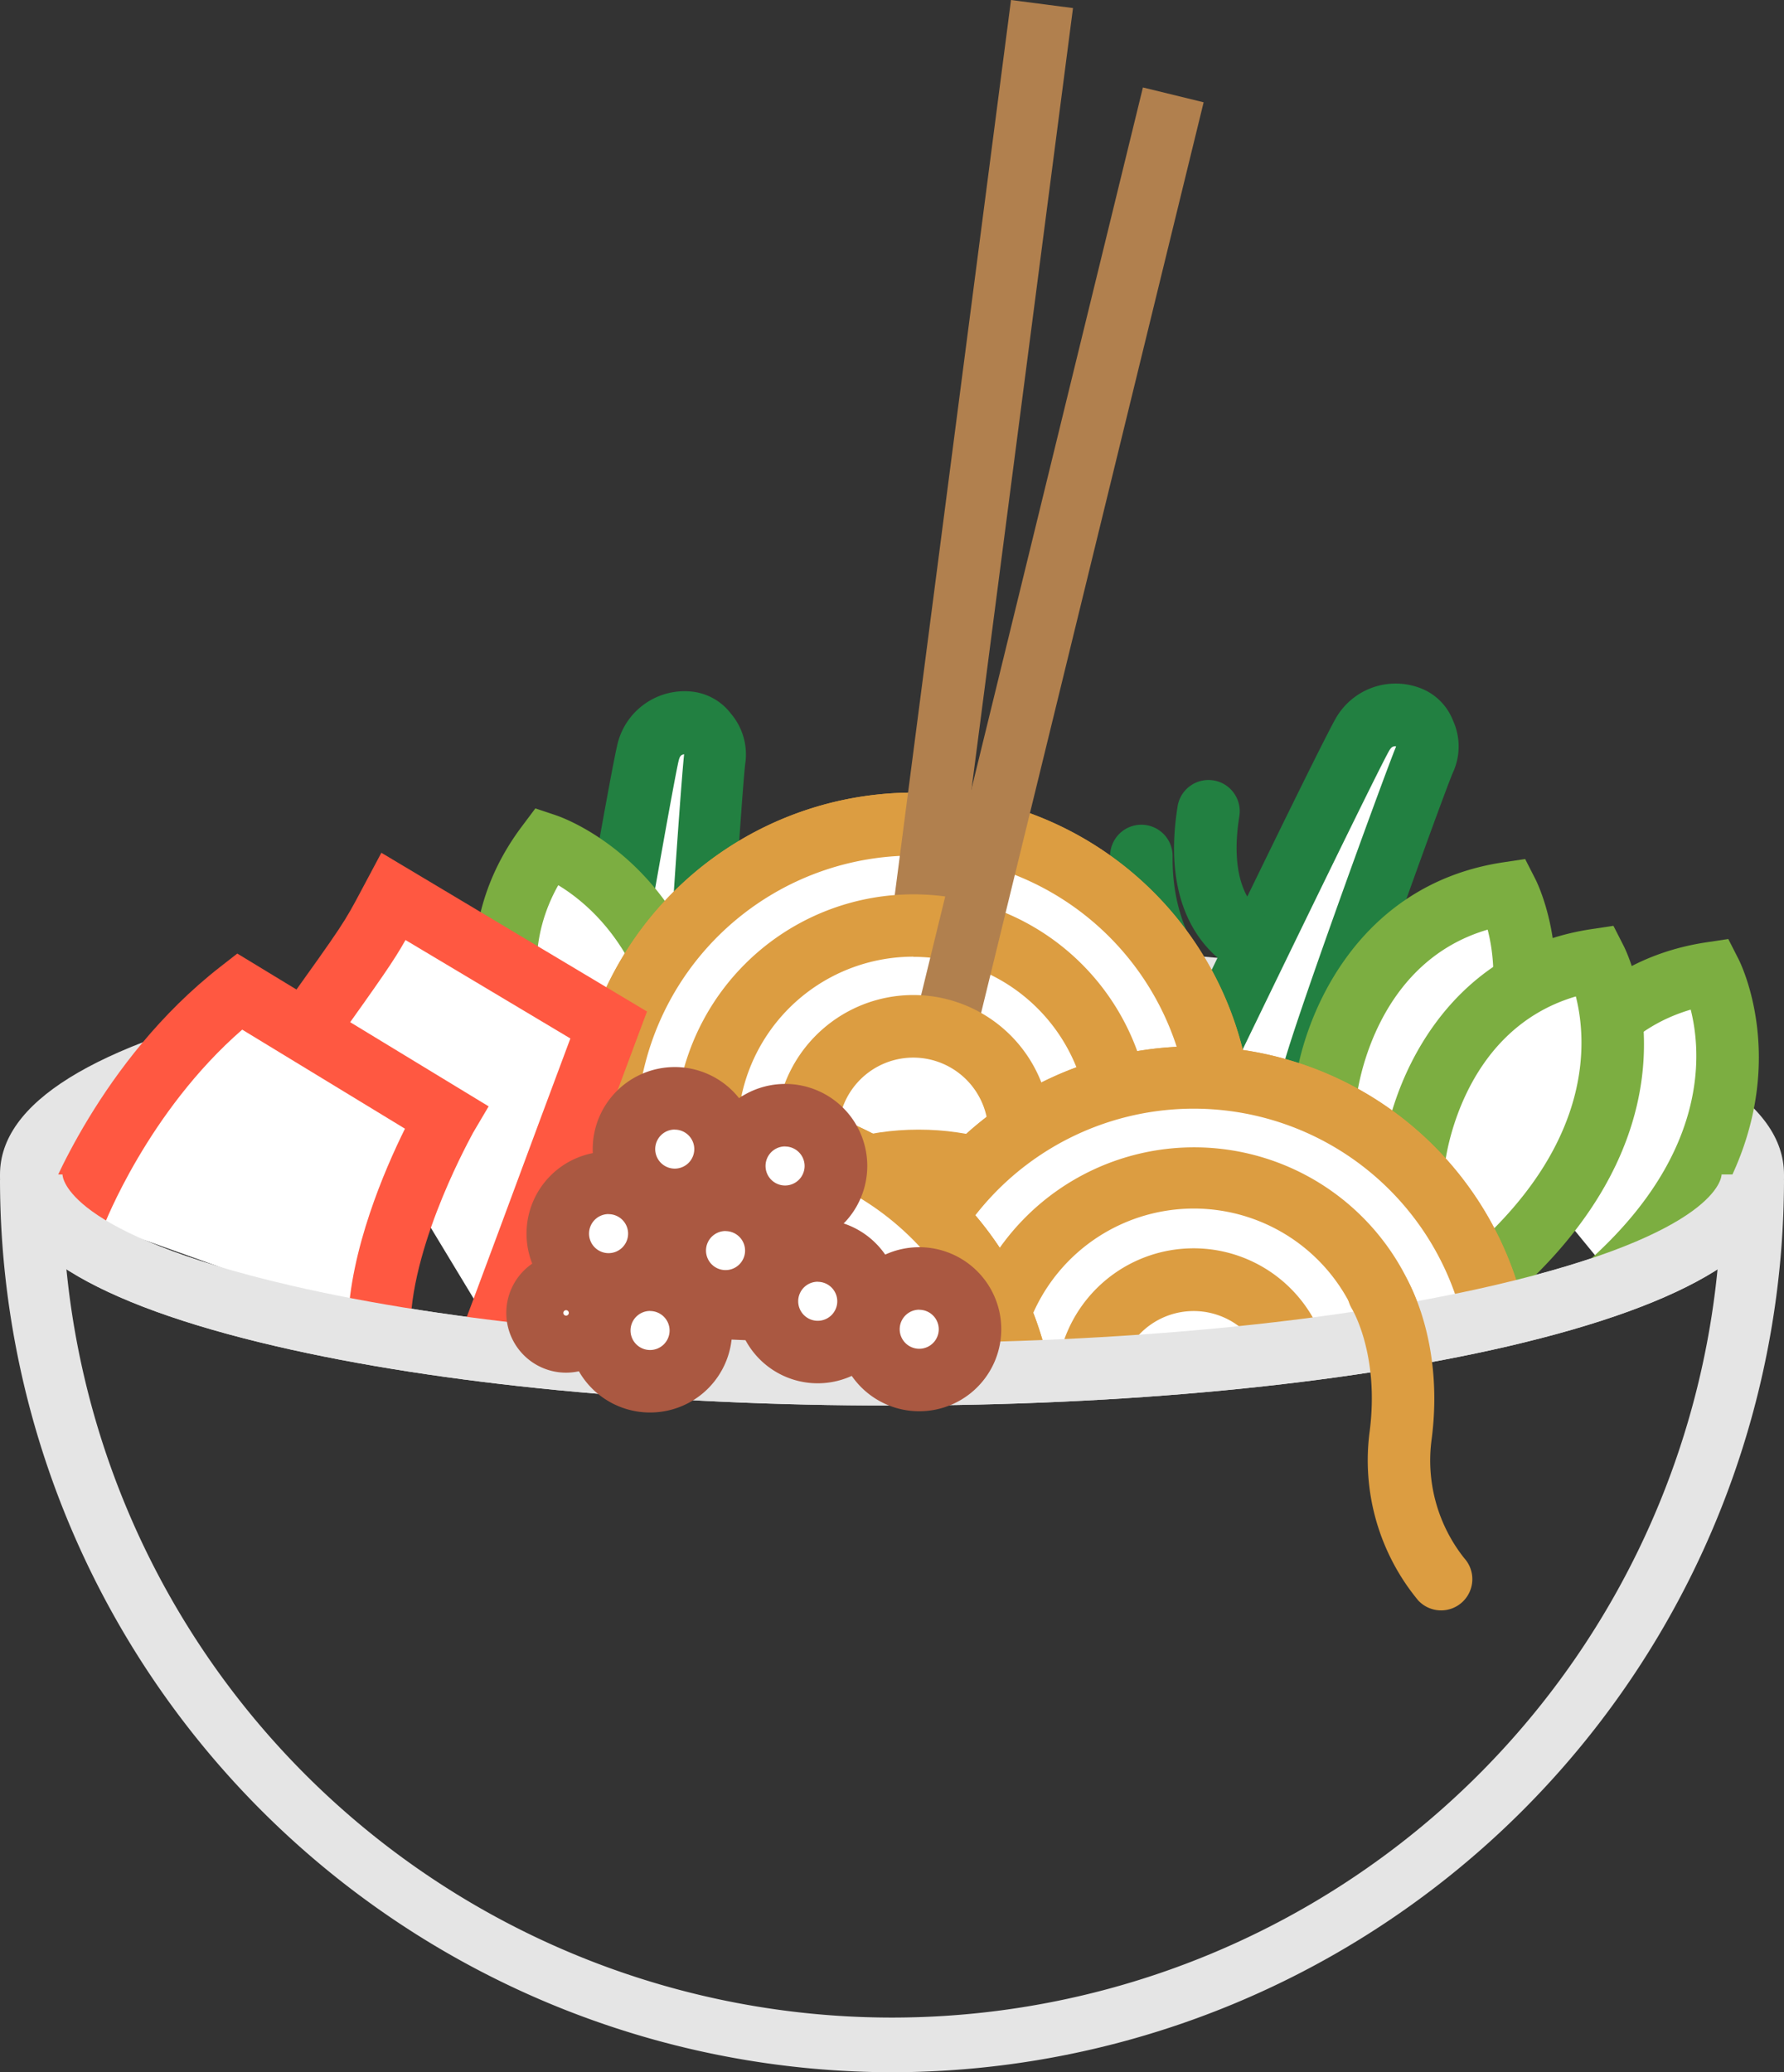 <svg xmlns="http://www.w3.org/2000/svg" viewBox="0 0 228.33 265.26"><rect x="0" y="0" width="228.33" height="265.26" fill="#333333" stroke="none"/><defs><style>.cls-1{fill:#e5e5e5;}.cls-2{fill:#fff;}.cls-3{fill:#7cae41;}.cls-4{fill:#228041;}.cls-5{fill:#dc9d41;}.cls-6{fill:#b1804e;}.cls-7{fill:#aa5841;}.cls-8{fill:#ff5841;}</style></defs><g id="Layer_2" data-name="Layer 2"><g id="Layer_1-2" data-name="Layer 1"><path class="cls-1" d="M114.17,179.92c-29.73,0-57.71-2.69-78.81-7.59C11.9,166.88,0,159.48,0,150.34s11.9-16.53,35.36-22c21.1-4.9,49.08-7.59,78.81-7.59s57.7,2.69,78.8,7.59c23.46,5.45,35.36,12.85,35.36,22s-11.9,16.54-35.36,22C171.87,177.23,143.89,179.92,114.17,179.92Zm0-51.15c-29.14,0-56.48,2.62-77,7.38C8.33,142.85,8,150,8,150.34s.33,7.5,29.17,14.2c20.52,4.76,47.86,7.38,77,7.38s56.47-2.62,77-7.38c28.84-6.7,29.17-13.89,29.17-14.2s-.33-7.49-29.17-14.19C170.64,131.39,143.29,128.77,114.17,128.77Z"/><path class="cls-2" d="M195.66,150.32s2.26-22.49,23.33-25.68c0,0,9.67,19-12.29,39.16"/><path class="cls-3" d="M206.7,167.8a4,4,0,0,1-2.71-7c14.7-13.52,13.78-26.11,12.4-31.56-14.86,4.36-16.73,21.25-16.75,21.43a4,4,0,1,1-8-.8c.89-8.85,7.61-26.34,26.71-29.24l2.85-.43,1.31,2.57c.45.89,10.78,21.92-13.14,43.92A4,4,0,0,1,206.7,167.8Z"/><path class="cls-2" d="M153.45,136.58s19.64-40.69,21-42.75a4.81,4.81,0,0,1,6-2c1.61.54,2.79,3.4,1.89,5.28S168.56,134.52,168,137.92"/><path class="cls-4" d="M168,141.89a3.68,3.68,0,0,1-.73-.07,4,4,0,0,1-3.21-4.59c.69-3.92,13.25-38.38,14.6-41.62a.29.29,0,0,0,0-.09c-.46,0-.6.17-.82.5-1.14,1.89-13.32,27-20.72,42.3a4,4,0,1,1-7.21-3.47c4.63-9.6,19.85-41.09,21.23-43.2a8.83,8.83,0,0,1,10.61-3.58,7.24,7.24,0,0,1,4.22,4.17,8,8,0,0,1,0,6.62c-1.1,2.46-13.4,36.63-14,39.77A4,4,0,0,1,168,141.89ZM178.7,95.42h0Z"/><path class="cls-2" d="M74.63,142.93S82.28,98.4,83,96.05a4.82,4.82,0,0,1,5.22-3.55c1.69.08,3.61,2.5,3.27,4.55s-2.91,39.73-2.55,43.16"/><path class="cls-4" d="M74.64,146.93a4,4,0,0,1-4-4.68c1.8-10.5,7.75-45,8.49-47.38a8.83,8.83,0,0,1,9.21-6.36,7.24,7.24,0,0,1,5.21,2.84,8.07,8.07,0,0,1,1.84,6.36c-.38,2.67-2.78,38.9-2.52,42.1a4,4,0,0,1-3.6,4.35A4,4,0,0,1,85,140.64c-.43-4,2.15-40.54,2.55-44l0-.09c-.46.08-.54.33-.66.7-.57,2.14-5.36,29.6-8.25,46.39A4,4,0,0,1,74.64,146.93Z"/><path class="cls-2" d="M169.66,140S171.92,117.5,193,114.3c0,0,9.67,19-12.29,39.16"/><path class="cls-3" d="M180.7,157.46a4,4,0,0,1-2.71-6.94C192.73,137,191.81,124.43,190.4,119c-14.86,4.35-16.74,21.25-16.76,21.43a4,4,0,1,1-8-.8c.89-8.85,7.61-26.34,26.71-29.24l2.85-.43,1.31,2.57c.45.88,10.78,21.92-13.14,43.92A4,4,0,0,1,180.7,157.46Z"/><path class="cls-2" d="M180.94,148.58s2.26-22.49,23.33-25.69c0,0,9.67,19-12.29,39.16"/><path class="cls-3" d="M192,166.05a4,4,0,0,1-2.71-6.94c14.7-13.52,13.78-26.11,12.4-31.56-14.86,4.36-16.73,21.25-16.75,21.43a4,4,0,1,1-8-.8c.89-8.85,7.61-26.35,26.71-29.24l2.85-.43,1.31,2.57c.45.88,10.78,21.92-13.14,43.92A4,4,0,0,1,192,166.05Z"/><path class="cls-2" d="M71.38,142.84S57.24,125.21,70,108.17c0,0,20.18,6.76,18.65,36.56"/><path class="cls-3" d="M88.69,148.73h-.2a4,4,0,0,1-3.79-4.2c1-20-8.42-28.3-13.25-31.22-7.53,13.39,2.59,26.46,3,27.05a4,4,0,0,1-6.24,5c-5.57-6.93-13-24.13-1.42-39.57l1.73-2.31,2.74.92c.94.32,23,8.1,21.38,40.55A4,4,0,0,1,88.69,148.73Z"/><path class="cls-2" d="M156.34,130.61s-10.44-6-10.26-21"/><path class="cls-4" d="M156.34,134.61a4,4,0,0,1-2-.53c-.51-.29-12.47-7.38-12.26-24.56a4,4,0,1,1,8,.1c-.15,12.54,8.17,17.48,8.26,17.53a4,4,0,0,1-2,7.46Z"/><path class="cls-2" d="M160.94,121.11s-8.6-2.77-6.28-17.26"/><path class="cls-4" d="M160.94,125.11a4,4,0,0,1-1.22-.19c-.49-.16-11.84-4-9-21.71a4,4,0,0,1,7.9,1.27c-1.73,10.8,3.51,12.81,3.56,12.82a4,4,0,0,1-1.23,7.81Z"/><path class="cls-2" d="M92.89,176.25h48a39.45,39.45,0,1,0-48,0Z"/><path class="cls-5" d="M86.8,176.25h13.46a35.44,35.44,0,1,1,33.28,0H147a43.45,43.45,0,1,0-60.19,0Z"/><path class="cls-2" d="M92.89,176.25h48a39.45,39.45,0,1,0-48,0Z"/><path class="cls-5" d="M86.8,176.25h13.46a35.44,35.44,0,1,1,33.28,0H147a43.45,43.45,0,1,0-60.19,0Z"/><line class="cls-2" x1="118.03" y1="118.51" x2="132.84" y2="4.48"/><rect class="cls-6" x="63.94" y="57.5" width="122.99" height="8" transform="translate(48.3 177.97) rotate(-82.6)"/><path class="cls-2" d="M143.39,145a26.49,26.49,0,1,1-26.49-26.5A26.48,26.48,0,0,1,143.39,145Z"/><path class="cls-5" d="M116.9,175.46A30.49,30.49,0,1,1,147.39,145,30.51,30.51,0,0,1,116.9,175.46Zm0-53A22.49,22.49,0,1,0,139.39,145,22.52,22.52,0,0,0,116.9,122.48Z"/><line class="cls-2" x1="121.03" y1="131.38" x2="149.21" y2="16.02"/><rect class="cls-6" x="71.74" y="69.7" width="126.75" height="8" transform="translate(31.46 187.47) rotate(-76.27)"/><path class="cls-2" d="M130.49,145a13.6,13.6,0,1,1-13.59-13.6A13.6,13.6,0,0,1,130.49,145Z"/><path class="cls-5" d="M116.9,162.57A17.6,17.6,0,1,1,134.49,145,17.62,17.62,0,0,1,116.9,162.57Zm0-27.19a9.6,9.6,0,1,0,9.59,9.6A9.61,9.61,0,0,0,116.9,135.38Z"/><path class="cls-2" d="M137.73,162.19c0,7.51-9,13.6-20.16,13.6S97.4,169.7,97.4,162.19s9-13.59,20.17-13.59S137.73,154.68,137.73,162.19Z"/><path class="cls-5" d="M102.89,176.25h29.35c5.8-3.19,9.49-8.25,9.49-14.06,0-9.86-10.61-17.59-24.16-17.59S93.4,152.33,93.4,162.19C93.4,168,97.09,173.06,102.89,176.25Zm14.68-23.65c8.61,0,16.16,4.48,16.16,9.59s-7.55,9.6-16.16,9.6-16.17-4.49-16.17-9.6S109,152.6,117.57,152.6Z"/><path class="cls-2" d="M151.61,176.85c8.92-.33,17.9-2.34,26.7-3.8,3.15-.52,6.32-1.08,9.45-1.81,1.23-.54,2.47-1.07,3.71-1.59a39.45,39.45,0,0,0-78.13,7.72c0,.42,0,.84,0,1.26C124.87,173.94,139.68,177.3,151.61,176.85Z"/><path class="cls-5" d="M113.24,178.68a28.85,28.85,0,0,1,4.1-1.33,35.44,35.44,0,0,1,70.35-6.1h.07c2.48-1.08,5-2.15,7.46-3.13a43.44,43.44,0,0,0-85.88,9.26c0,.44,0,.88,0,1.32Z"/><path class="cls-2" d="M151.61,176.85c8.92-.33,17.9-2.34,26.7-3.8,3.15-.52,6.32-1.08,9.45-1.81,1.23-.54,2.47-1.07,3.71-1.59a39.45,39.45,0,0,0-78.13,7.72c0,.42,0,.84,0,1.26C124.87,173.94,139.68,177.3,151.61,176.85Z"/><path class="cls-5" d="M113.24,178.68a28.85,28.85,0,0,1,4.1-1.33,35.44,35.44,0,0,1,70.35-6.1h.07c2.48-1.08,5-2.15,7.46-3.13a43.44,43.44,0,0,0-85.88,9.26c0,.44,0,.88,0,1.32Z"/><path class="cls-2" d="M151.61,176.85c8.92-.33,17.9-2.34,26.7-3.8l.59-.1a26.49,26.49,0,0,0-52.58,3.22C134.83,175.83,143.83,177.14,151.61,176.85Z"/><path class="cls-5" d="M130.33,176.11A22.49,22.49,0,0,1,175,173.63l3.35-.58c1.51-.25,3-.51,4.53-.79a30.48,30.48,0,0,0-60.52,4.2A64.2,64.2,0,0,1,130.33,176.11Z"/><path class="cls-2" d="M151.61,176.85a115,115,0,0,0,14.58-1.67,13.58,13.58,0,0,0-27,1.3C143.52,176.74,147.72,177,151.61,176.85Z"/><path class="cls-5" d="M143.22,176.71a9.58,9.58,0,0,1,19-.91c2.63-.39,5.26-.84,7.88-1.31a17.57,17.57,0,0,0-34.87,1.78C137.93,176.4,140.61,176.57,143.22,176.71Z"/><path class="cls-5" d="M149.5,176.89a3.32,3.32,0,0,1,6.5-.34l1.35-.13a4.65,4.65,0,0,0-9.19.46Z"/><path class="cls-2" d="M130.72,177.94a39.44,39.44,0,0,0-39-33.72l33.72,33.72Z"/><path class="cls-5" d="M91.7,148.22a35.49,35.49,0,0,1,35,29.72h8.08a43.49,43.49,0,0,0-43-37.72,4,4,0,0,0,0,8Z"/><path class="cls-2" d="M130.72,177.94a39.44,39.44,0,0,0-39-33.72l33.72,33.72Z"/><path class="cls-5" d="M91.7,148.22a35.49,35.49,0,0,1,35,29.72h8.08a43.49,43.49,0,0,0-43-37.72,4,4,0,0,0,0,8Z"/><path class="cls-2" d="M117.56,177.94A26.5,26.5,0,0,0,91.7,157.17l20.77,20.77Z"/><path class="cls-5" d="M91.7,161.17a22.53,22.53,0,0,1,21.75,16.77h8.19A30.54,30.54,0,0,0,91.7,153.17a4,4,0,0,0,0,8Z"/><path class="cls-2" d="M108.49,177.94a15,15,0,0,0-13.32-8.16l8.17,8.16Z"/><path class="cls-7" d="M95.17,173.78a11,11,0,0,1,8.59,4.16h9.09a19,19,0,0,0-17.68-12.16,4,4,0,1,0,0,8Z"/><path class="cls-2" d="M39.54,131.35c8.42-11.82,7.87-11.07,10.82-16.6l27.55,16.46C70,152.5,70,152.36,63.24,170.56"/><path class="cls-8" d="M67,172l-7.5-2.8.76-2C66,151.81,66.48,150.39,73,132.93l-21.1-12.6c-1.51,2.68-3,4.8-9.09,13.34L36.28,129C44,118.2,44,118.2,46.29,113.89l2.52-4.73,34,20.32-1.17,3.12c-7.63,20.47-7.88,21.14-13.9,37.32Z"/><path class="cls-2" d="M9.53,155.53S16,138.35,30.64,126.91L57.11,143s-8.23,14.31-8.58,26.48"/><path class="cls-8" d="M52.53,169.6l-8-.23c.28-9.39,4.71-19.66,7.3-24.89L31,131.8c-12.09,10.52-17.66,25-17.72,25.14l-7.48-2.81c.27-.74,7-18.37,22.39-30.37l2.18-1.7,32.17,19.56-2,3.39C60.51,145.14,52.85,158.61,52.53,169.6Z"/><path class="cls-1" d="M114.17,179.92c-29.73,0-57.71-2.69-78.81-7.59C11.9,166.88,0,159.48,0,150.34H8c0,.31.33,7.5,29.17,14.2,20.52,4.76,47.86,7.38,77,7.38s56.47-2.62,77-7.38c28.84-6.7,29.17-13.89,29.17-14.2h8c0,9.14-11.9,16.54-35.36,22C171.87,177.23,143.89,179.92,114.17,179.92Z"/><path class="cls-2" d="M84.39,157.91a6.5,6.5,0,1,1-6.5-6.49A6.5,6.5,0,0,1,84.39,157.91Z"/><path class="cls-7" d="M77.89,168.41a10.5,10.5,0,1,1,10.5-10.5A10.5,10.5,0,0,1,77.89,168.41Zm0-13a2.5,2.5,0,1,0,2.5,2.49A2.5,2.5,0,0,0,77.89,155.42Z"/><path class="cls-2" d="M92.86,147.09a6.5,6.5,0,1,1-6.49-6.49A6.49,6.49,0,0,1,92.86,147.09Z"/><path class="cls-7" d="M86.37,157.59a10.5,10.5,0,1,1,10.49-10.5A10.51,10.51,0,0,1,86.37,157.59Zm0-13a2.5,2.5,0,1,0,2.49,2.49A2.5,2.5,0,0,0,86.37,144.6Z"/><path class="cls-2" d="M99.36,160.08a6.5,6.5,0,1,1-6.5-6.49A6.5,6.5,0,0,1,99.36,160.08Z"/><path class="cls-7" d="M92.86,170.58a10.5,10.5,0,1,1,10.5-10.5A10.51,10.51,0,0,1,92.86,170.58Zm0-13a2.5,2.5,0,1,0,2.5,2.49A2.5,2.5,0,0,0,92.86,157.59Z"/><path class="cls-2" d="M107,149.26a6.5,6.5,0,1,1-6.49-6.5A6.49,6.49,0,0,1,107,149.26Z"/><path class="cls-7" d="M100.49,159.75A10.5,10.5,0,1,1,111,149.26,10.51,10.51,0,0,1,100.49,159.75Zm0-13a2.5,2.5,0,1,0,2.49,2.5A2.5,2.5,0,0,0,100.49,146.76Z"/><path class="cls-2" d="M124.15,170.16a6.5,6.5,0,1,1-6.49-6.5A6.49,6.49,0,0,1,124.15,170.16Z"/><path class="cls-7" d="M117.66,180.65a10.5,10.5,0,1,1,10.49-10.49A10.5,10.5,0,0,1,117.66,180.65Zm0-13a2.5,2.5,0,1,0,2.49,2.5A2.5,2.5,0,0,0,117.66,167.66Z"/><path class="cls-2" d="M111.16,166.58a6.5,6.5,0,1,1-6.49-6.5A6.5,6.5,0,0,1,111.16,166.58Z"/><path class="cls-7" d="M104.67,177.07a10.5,10.5,0,1,1,10.49-10.49A10.51,10.51,0,0,1,104.67,177.07Zm0-13a2.5,2.5,0,1,0,2.49,2.5A2.5,2.5,0,0,0,104.67,164.08Z"/><path class="cls-2" d="M89.7,170.32a6.5,6.5,0,1,1-6.49-6.5A6.49,6.49,0,0,1,89.7,170.32Z"/><path class="cls-7" d="M83.21,180.81A10.5,10.5,0,1,1,93.7,170.32,10.5,10.5,0,0,1,83.21,180.81Zm0-13a2.5,2.5,0,1,0,2.49,2.5A2.5,2.5,0,0,0,83.21,167.82Z"/><path class="cls-2" d="M76.1,168.06a3.65,3.65,0,1,1-3.65-3.65A3.65,3.65,0,0,1,76.1,168.06Z"/><path class="cls-7" d="M72.45,175.71a7.65,7.65,0,1,1,7.65-7.65A7.66,7.66,0,0,1,72.45,175.71Zm0-8a.35.35,0,0,0,0,.7.35.35,0,0,0,0-.7Z"/><path class="cls-1" d="M114.17,265.26A114.31,114.31,0,0,1,0,151.06H8a106.17,106.17,0,1,0,212.33,0h8A114.31,114.31,0,0,1,114.17,265.26Z"/><path class="cls-2" d="M176.46,165.49s4.26,6.84,2.81,18.17a24.11,24.11,0,0,0,5.18,18.48"/><path class="cls-5" d="M184.43,206.14a4,4,0,0,1-2.92-1.28,28.13,28.13,0,0,1-6.2-21.71c1.22-9.61-2.12-15.34-2.26-15.58a4,4,0,0,1,6.81-4.2c.21.33,5,8.21,3.38,20.8a20.13,20.13,0,0,0,4.16,15.28,4,4,0,0,1-3,6.69Z"/></g></g></svg>